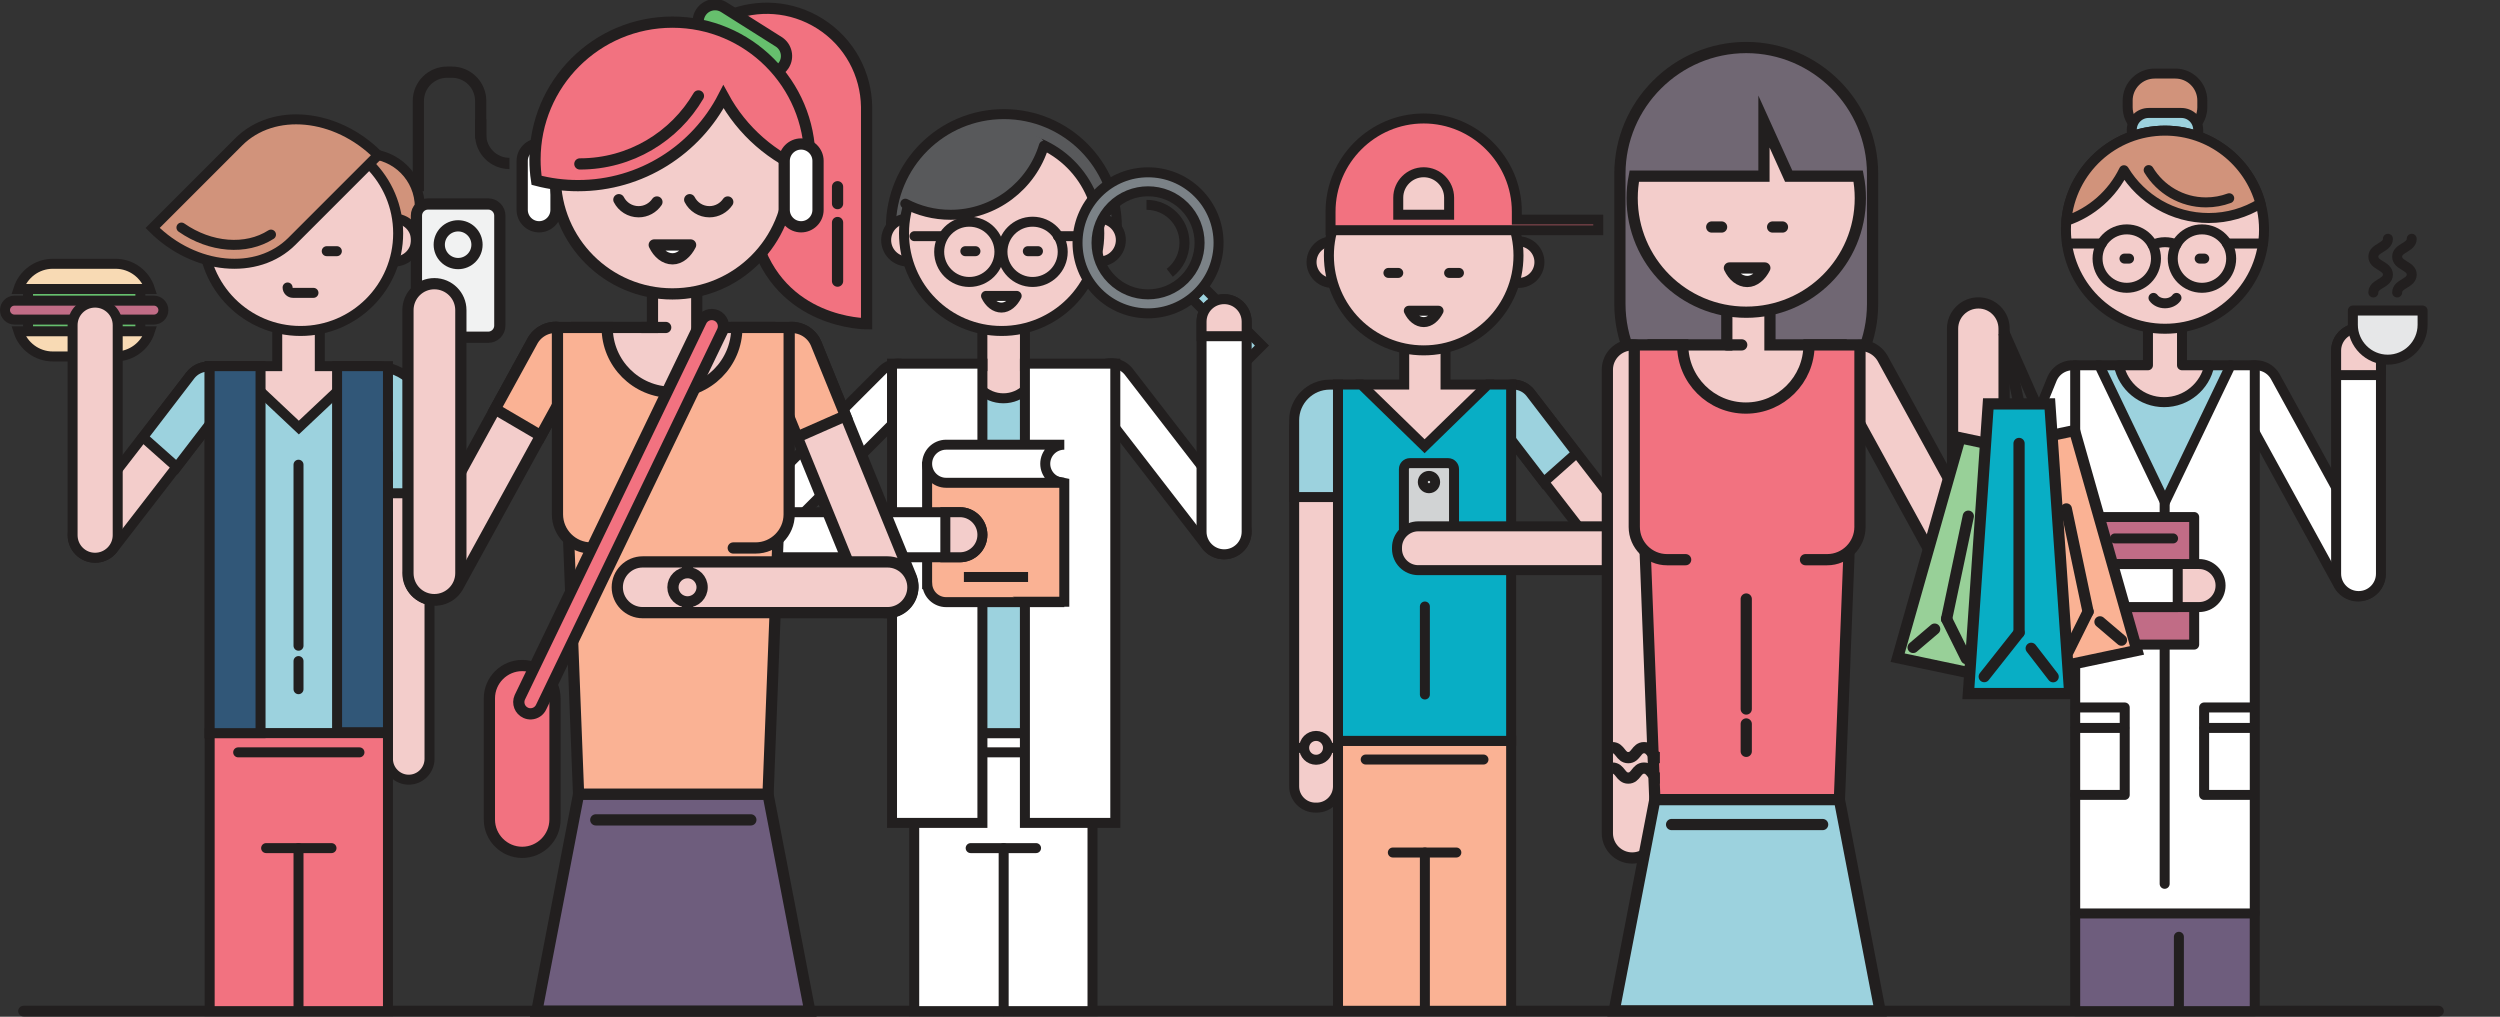 <?xml version="1.0" encoding="utf-8"?>
<!-- Generator: Adobe Illustrator 16.0.0, SVG Export Plug-In . SVG Version: 6.00 Build 0)  -->
<!DOCTYPE svg PUBLIC "-//W3C//DTD SVG 1.1//EN" "http://www.w3.org/Graphics/SVG/1.1/DTD/svg11.dtd">
<svg version="1.1" id="Layer_1" xmlns="http://www.w3.org/2000/svg" xmlns:xlink="http://www.w3.org/1999/xlink" x="0px" y="0px"
	 width="500.565px" height="203.574px" viewBox="0 0 500.565 203.574" enable-background="new 0 0 500.565 203.574"
	 xml:space="preserve">
<rect x="0" y="0" width="500.565" height="203.574" fill="#333333" stroke="none"/>
<line fill="none" stroke="#221F1F" stroke-width="2.138" stroke-linecap="round" stroke-linejoin="round" stroke-miterlimit="10" x1="4.711" y1="202.449" x2="488.25" y2="202.449"/>
<g>
	
		<rect x="5.609" y="56.108" fill="#66BF6D" stroke="#221F1F" stroke-width="2" stroke-linecap="round" stroke-miterlimit="10" width="22.498" height="12.335"/>
	<path fill="#F8DAB4" stroke="#221F1F" stroke-width="2" stroke-linecap="round" stroke-miterlimit="10" d="M30.023,66.325
		c-0.93,2.918-3.67,5.049-6.887,5.049H10.579c-3.217,0-5.958-2.131-6.887-5.049H30.023z"/>
	<path fill="#F8DAB4" stroke="#221F1F" stroke-width="2" stroke-linecap="round" stroke-miterlimit="10" d="M30.023,57.865
		c-0.93-2.918-3.67-5.049-6.887-5.049H10.579c-3.217,0-5.958,2.131-6.887,5.049H30.023z"/>
	<path fill="#C16C86" stroke="#221F1F" stroke-width="2" stroke-linecap="round" stroke-miterlimit="10" d="M2.896,63.99H30.82
		c1.042,0,1.895-0.853,1.895-1.895l0,0c0-1.043-0.852-1.896-1.895-1.896H2.896C1.853,60.199,1,61.052,1,62.095l0,0
		C1,63.137,1.853,63.99,2.896,63.99z"/>
	
		<circle fill="#D1937B" stroke="#221F1F" stroke-width="2" stroke-linecap="round" stroke-miterlimit="10" cx="73.401" cy="41.462" r="10.658"/>
	<polygon fill="#F3CDCB" stroke="#221F1F" stroke-width="2" stroke-miterlimit="10" points="73.042,87.527 46.499,87.527 
		46.499,73.313 55.509,73.313 55.509,64.817 64.034,64.817 64.034,73.313 73.042,73.313 	"/>
	<path fill="#F3CDCB" stroke="#221F1F" stroke-width="2" stroke-miterlimit="10" d="M81.84,156.115L81.84,156.115
		c2.288,0,4.161-1.871,4.161-4.159V94.337c0-2.289-1.873-4.161-4.161-4.161l0,0c-2.287,0-4.16,1.872-4.16,4.161v57.619
		C77.68,154.244,79.554,156.115,81.84,156.115z"/>
	<g>
		<path fill="#F3CDCB" stroke="#221F1F" stroke-width="2" stroke-miterlimit="10" d="M15.597,104.281
			c-1.589,1.924-1.317,4.771,0.607,6.359l0,0c1.923,1.59,4.771,1.317,6.359-0.605l22.6-29.232c1.587-1.924,1.317-4.771-0.607-6.359
			l0,0c-1.923-1.588-4.77-1.317-6.36,0.608L15.597,104.281z"/>
	</g>
	<g>
		<path fill="#F3CDCB" stroke="#221F1F" stroke-width="2" stroke-miterlimit="10" d="M14.534,107.162c0,2.495,2.006,4.517,4.5,4.513
			l0,0c2.494-0.001,4.534-2.023,4.533-4.521V65.102c0-2.495-2.037-4.516-4.533-4.514l0,0c-2.495,0-4.503,2.025-4.5,4.521V107.162z"
			/>
	</g>
	<path fill="#9CD2DE" stroke="#221F1F" stroke-width="2" stroke-miterlimit="10" d="M28.633,87.527l9.562-12.476
		c1.589-1.925,4.437-2.196,6.36-0.608c1.924,1.589,2.195,4.435,0.607,6.359L35.4,93.54L28.633,87.527z"/>
	<path fill="#9CD2DE" stroke="#221F1F" stroke-width="2" stroke-miterlimit="10" d="M46.77,73.313l13.061,12.295l13.061-12.295
		h2.139c6.034,0,10.971,4.937,10.971,10.97v14.482H77.68v48.09h-35.7V73.313H46.77z"/>
	
		<line fill="none" stroke="#221F1F" stroke-width="2" stroke-linecap="round" stroke-miterlimit="10" x1="77.68" y1="98.766" x2="77.68" y2="90.814"/>
	
		<line fill="none" stroke="#221F1F" stroke-width="2" stroke-linecap="round" stroke-miterlimit="10" x1="59.77" y1="93.046" x2="59.77" y2="129.292"/>
	
		<line fill="none" stroke="#221F1F" stroke-width="2" stroke-linecap="round" stroke-miterlimit="10" x1="59.77" y1="132.363" x2="59.77" y2="137.995"/>
	
		<rect x="41.98" y="146.795" fill="#F27280" stroke="#221F1F" stroke-width="2" stroke-miterlimit="10" width="35.7" height="55.654"/>
	
		<line fill="none" stroke="#221F1F" stroke-width="2" stroke-linecap="round" stroke-linejoin="round" stroke-miterlimit="10" x1="53.284" y1="169.813" x2="66.376" y2="169.813"/>
	
		<line fill="none" stroke="#221F1F" stroke-width="2" stroke-linecap="round" stroke-linejoin="round" stroke-miterlimit="10" x1="71.974" y1="150.64" x2="47.688" y2="150.64"/>
	
		<line fill="none" stroke="#221F1F" stroke-width="2" stroke-linecap="round" stroke-linejoin="round" stroke-miterlimit="10" x1="59.77" y1="169.813" x2="59.77" y2="202.449"/>
	<g>
		<circle fill="#F3CDCB" stroke="#221F1F" stroke-width="2" stroke-miterlimit="10" cx="79.007" cy="48.07" r="4.291"/>
	</g>
	<circle fill="#F3CDCB" stroke="#221F1F" stroke-width="2" stroke-miterlimit="10" cx="60.175" cy="46.72" r="19.547"/>
	<g>
		<path fill="none" stroke="#221F1F" stroke-width="2" stroke-linecap="round" stroke-linejoin="round" stroke-miterlimit="10" d="
			M57.584,57.56L57.584,57.56c0,0.594,0.482,1.077,1.078,1.077h4.104"/>
		<g>
			
				<line fill="none" stroke="#221F1F" stroke-width="2" stroke-linecap="round" stroke-linejoin="round" stroke-miterlimit="10" x1="67.447" y1="50.294" x2="65.42" y2="50.294"/>
			
				<line fill="none" stroke="#221F1F" stroke-width="2" stroke-linecap="round" stroke-linejoin="round" stroke-miterlimit="10" x1="54.931" y1="50.294" x2="52.903" y2="50.294"/>
		</g>
	</g>
	
		<rect x="41.98" y="73.313" fill="#315778" stroke="#221F1F" stroke-width="2" stroke-miterlimit="10" width="10.187" height="73.482"/>
	
		<rect x="67.494" y="73.313" fill="#315778" stroke="#221F1F" stroke-width="2" stroke-miterlimit="10" width="10.186" height="73.292"/>
	<path fill="#D1937B" stroke="#221F1F" stroke-width="2" stroke-linecap="round" stroke-miterlimit="10" d="M47.784,28.415
		L30.558,45.643c8.404,8.404,20.959,9.598,27.902,2.656l17.227-17.227V31.07C67.283,22.667,54.727,21.473,47.784,28.415z"/>
	<path fill="none" stroke="#221F1F" stroke-width="2" stroke-linecap="round" stroke-miterlimit="10" d="M36.328,45.565
		c5.79,4.03,12.929,4.609,17.932,1.407"/>
</g>
<g>
	<g>
		<path fill="#FFFFFF" stroke="#221F1F" stroke-width="2" stroke-miterlimit="10" d="M248.552,103.589
			c1.588,1.926,1.317,4.771-0.607,6.36l0,0c-1.923,1.589-4.771,1.318-6.359-0.605l-22.6-29.232
			c-1.587-1.925-1.317-4.772,0.607-6.359l0,0c1.923-1.588,4.77-1.318,6.359,0.606L248.552,103.589z"/>
	</g>
	<g>
		<path fill="#FFFFFF" stroke="#221F1F" stroke-width="2" stroke-miterlimit="10" d="M176.684,74.137
			c1.764-1.763,4.611-1.774,6.373-0.008l0,0c1.763,1.763,1.775,4.637,0.009,6.4l-29.736,29.736
			c-1.765,1.765-4.634,1.753-6.396-0.012l0,0c-1.764-1.765-1.753-4.617,0.014-6.38L176.684,74.137z"/>
	</g>
	<path fill="#58595B" stroke="#221F1F" stroke-width="2" stroke-linecap="round" stroke-miterlimit="10" d="M223.609,46.359
		c0.012-0.295,0.022-0.588,0.022-0.886c0-12.496-10.13-22.625-22.625-22.625s-22.624,10.129-22.624,22.625
		c0,0.298,0.011,0.591,0.022,0.886H223.609z"/>
	<g>
		<circle fill="#F3CDCB" stroke="#221F1F" stroke-width="2" stroke-miterlimit="10" cx="220.132" cy="48.07" r="4.291"/>
	</g>
	<polygon fill="#F3CDCB" stroke="#221F1F" stroke-width="2" stroke-miterlimit="10" points="187.688,87.527 214.231,87.527 
		214.231,73.313 205.221,73.313 205.221,64.817 196.696,64.817 196.696,73.313 187.688,73.313 	"/>
	
		<line fill="none" stroke="#221F1F" stroke-width="2" stroke-linecap="round" stroke-miterlimit="10" x1="200.959" y1="93.046" x2="200.959" y2="129.292"/>
	
		<line fill="none" stroke="#221F1F" stroke-width="2" stroke-linecap="round" stroke-miterlimit="10" x1="200.959" y1="132.363" x2="200.959" y2="137.995"/>
	
		<rect x="183.049" y="146.795" fill="#FFFFFF" stroke="#221F1F" stroke-width="2" stroke-miterlimit="10" width="35.7" height="55.654"/>
	
		<line fill="none" stroke="#221F1F" stroke-width="2" stroke-linecap="round" stroke-linejoin="round" stroke-miterlimit="10" x1="207.445" y1="169.813" x2="194.353" y2="169.813"/>
	
		<line fill="none" stroke="#221F1F" stroke-width="2" stroke-linecap="round" stroke-linejoin="round" stroke-miterlimit="10" x1="188.756" y1="150.639" x2="213.042" y2="150.639"/>
	
		<line fill="none" stroke="#221F1F" stroke-width="2" stroke-linecap="round" stroke-linejoin="round" stroke-miterlimit="10" x1="200.959" y1="169.813" x2="200.959" y2="202.449"/>
	<g>
		<circle fill="#F3CDCB" stroke="#221F1F" stroke-width="2" stroke-miterlimit="10" cx="181.722" cy="48.07" r="4.291"/>
	</g>
	<circle fill="#F3CDCB" stroke="#221F1F" stroke-width="2" stroke-miterlimit="10" cx="200.554" cy="46.72" r="19.548"/>
	<g>
		
			<line fill="none" stroke="#221F1F" stroke-width="2" stroke-linecap="round" stroke-linejoin="round" stroke-miterlimit="10" x1="193.283" y1="50.294" x2="195.31" y2="50.294"/>
		
			<line fill="none" stroke="#221F1F" stroke-width="2" stroke-linecap="round" stroke-linejoin="round" stroke-miterlimit="10" x1="205.799" y1="50.294" x2="207.826" y2="50.294"/>
	</g>
	<polygon fill="#58595B" points="189.103,40.589 184.849,40.68 180.505,40.318 182.315,35.068 189.103,28.552 195.62,25.565 
		202.86,25.294 208.471,27.647 209.376,28.823 202.045,36.607 191.818,39.685 	"/>
	<path fill="#58595B" stroke="#221F1F" stroke-width="2" stroke-linecap="round" stroke-miterlimit="10" d="M181.267,40.783
		c2.708,1.42,5.79,2.224,9.06,2.224c8.802,0,16.241-5.82,18.69-13.821"/>
	
		<circle fill="none" stroke="#221F1F" stroke-width="2" stroke-linecap="round" stroke-linejoin="round" stroke-miterlimit="10" cx="194.081" cy="50.424" r="6.033"/>
	
		<circle fill="none" stroke="#221F1F" stroke-width="2" stroke-linecap="round" stroke-linejoin="round" stroke-miterlimit="10" cx="206.751" cy="50.424" r="6.033"/>
	
		<line fill="none" stroke="#221F1F" stroke-width="2" stroke-linecap="round" stroke-linejoin="round" stroke-miterlimit="10" x1="188.772" y1="47.287" x2="183.099" y2="47.287"/>
	
		<line fill="none" stroke="#221F1F" stroke-width="2" stroke-linecap="round" stroke-linejoin="round" stroke-miterlimit="10" x1="217.492" y1="47.287" x2="211.82" y2="47.287"/>
	<path fill="#9CD2DE" stroke="#221F1F" stroke-width="2" stroke-miterlimit="10" d="M213.968,73.313h-6.438
		c-0.108,3.572-3.03,6.436-6.627,6.436c-3.597,0-6.519-2.864-6.627-6.436h-6.428h-1.481h-3.317v22.215v51.267h35.708V95.528V73.313
		H213.968z"/>
	<g>
		
			<rect x="205.213" y="72.81" fill="#FFFFFF" stroke="#221F1F" stroke-width="2" stroke-miterlimit="10" width="18.101" height="91.955"/>
		
			<rect x="178.604" y="72.81" fill="#FFFFFF" stroke="#221F1F" stroke-width="2" stroke-miterlimit="10" width="18.101" height="91.955"/>
	</g>
	<g>
		<path fill="#FAB294" stroke="#221F1F" stroke-width="2" stroke-linecap="round" stroke-miterlimit="10" d="M207.053,95.497
			l-0.724-2.051h-20.696v23.532h0.022c0.121,1.998,1.763,3.585,3.792,3.585h23.653c-0.274,0-0.541-0.031-0.798-0.085h0.798V96.704
			L207.053,95.497z"/>
		<path fill="#FFFFFF" stroke="#221F1F" stroke-width="2" stroke-miterlimit="10" d="M209.286,92.854
			c0-2.106,1.708-3.814,3.815-3.814h-23.653c-2.106,0-3.814,1.708-3.814,3.814c0,2.107,1.708,3.814,3.814,3.814h23.653
			C210.994,96.669,209.286,94.962,209.286,92.854z"/>
	</g>
	<g>
		<g>
			<path fill="#FFFFFF" stroke="#221F1F" stroke-width="2" stroke-miterlimit="10" d="M150.129,111.583
				c-2.495-0.001-4.515-2.006-4.513-4.501l0,0c0.001-2.493,2.025-4.533,4.52-4.532h42.054c2.496,0.001,4.517,2.037,4.514,4.532l0,0
				c0,2.495-2.025,4.504-4.521,4.501H150.129z"/>
		</g>
		<path fill="#F3CDCB" stroke="#221F1F" stroke-width="2" stroke-miterlimit="10" d="M196.704,107.082
			c0.002-2.495-2.019-4.531-4.514-4.532h-2.908v9.033h2.902C194.679,111.586,196.704,109.577,196.704,107.082z"/>
	</g>
	
		<path fill="#FFFFFF" stroke="#221F1F" stroke-width="2" stroke-linecap="round" stroke-linejoin="round" stroke-miterlimit="10" d="
		M197.43,59.248c0.67,1.41,1.806,2.338,3.094,2.338c1.252,0,2.361-0.995,3.038-2.338H197.43z"/>
	<g>
		
			<rect x="244.026" y="56.081" transform="matrix(0.707 -0.707 0.707 0.707 26.421 192.592)" fill="#9CD2DE" stroke="#221F1F" stroke-width="2" stroke-miterlimit="10" width="3.258" height="16.654"/>
		<path fill="#7B8287" stroke="#221F1F" stroke-width="2" stroke-miterlimit="10" d="M219.885,38.638
			c-5.514,5.514-5.514,14.453,0,19.967c5.514,5.515,14.454,5.515,19.968,0c5.514-5.514,5.514-14.453,0-19.967
			S225.398,33.125,219.885,38.638z M237.165,55.917c-4.03,4.03-10.562,4.03-14.591,0c-4.029-4.029-4.029-10.563,0-14.591
			c4.029-4.03,10.562-4.03,14.591,0C241.194,45.355,241.194,51.888,237.165,55.917z"/>
	</g>
	<g>
		<path fill="#FFFFFF" stroke="#221F1F" stroke-width="2" stroke-miterlimit="10" d="M249.614,106.471
			c-0.001,2.494-2.006,4.517-4.501,4.514l0,0c-2.493-0.001-4.534-2.025-4.532-4.521V64.41c0-2.495,2.037-4.516,4.532-4.513l0,0
			c2.495,0,4.504,2.024,4.501,4.52V106.471z"/>
	</g>
	<path fill="#F3CDCB" stroke="#221F1F" stroke-width="2" stroke-miterlimit="10" d="M245.113,59.897
		c-2.496-0.003-4.532,2.018-4.532,4.513v2.91h9.033v-2.902C249.617,61.921,247.608,59.897,245.113,59.897z"/>
	
		<line fill="none" stroke="#221F1F" stroke-width="2" stroke-miterlimit="10" x1="192.995" y1="115.528" x2="205.847" y2="115.528"/>
	<path fill="none" stroke="#221F1F" stroke-width="2" stroke-miterlimit="10" d="M229.559,41.012c4.199,0,7.603,3.404,7.603,7.603
		c0,2.443-1.152,4.618-2.944,6.008"/>
</g>
<g>
	<path fill="none" stroke="#221F1F" stroke-width="2.25" stroke-miterlimit="10" d="M96.247,23.875v3.09
		c0,3.181,2.579,5.761,5.762,5.761"/>
	<g>
		<g>
			<path fill="#FFFFFF" stroke="#221F1F" stroke-width="2.25" stroke-linecap="round" stroke-miterlimit="10" d="M107.943,45.41
				L107.943,45.41c-1.862,0-3.386-1.523-3.386-3.386v-9.808c0-1.861,1.524-3.386,3.386-3.386l0,0c1.862,0,3.386,1.524,3.386,3.386
				v9.808C111.329,43.887,109.805,45.41,107.943,45.41z"/>
			<path fill="#F27280" stroke="#221F1F" stroke-width="2.25" stroke-linecap="round" stroke-miterlimit="10" d="M145.824,3.192
				c5.804-2.41,12.649-2.054,18.366,1.555c5.941,3.751,9.232,10.112,9.325,16.651l0,43.428c0,0-17.434,0.083-22.312-17.345"/>
			
				<line fill="none" stroke="#221F1F" stroke-width="2.25" stroke-linecap="round" stroke-linejoin="round" stroke-miterlimit="10" x1="167.7" y1="40.77" x2="167.7" y2="37.389"/>
			
				<line fill="none" stroke="#221F1F" stroke-width="2.25" stroke-linecap="round" stroke-linejoin="round" stroke-miterlimit="10" x1="167.7" y1="56.29" x2="167.7" y2="44.551"/>
			<path fill="#66BF6D" stroke="#221F1F" stroke-width="2.25" stroke-miterlimit="10" d="M153.783,14.581
				c1.228,0.115,2.475-0.445,3.179-1.558c0.996-1.578,0.524-3.666-1.055-4.662l-10.931-6.901c-1.579-0.996-3.664-0.525-4.663,1.052
				c-0.52,0.826-0.64,1.792-0.41,2.667C145.589,6.56,150.479,9.963,153.783,14.581z"/>
			<g>
				<path fill="#F3CDCB" stroke="#221F1F" stroke-width="2.25" stroke-miterlimit="10" d="M182.319,115.195
					c1.202,2.667,0.014,5.803-2.652,7.004l0,0c-2.667,1.202-5.804,0.015-7.004-2.653L153.711,73.04
					c-1.201-2.668-0.013-5.804,2.653-7.004l0,0c2.667-1.201,5.803-0.014,7.004,2.654L182.319,115.195z"/>
			</g>
			<path fill="#FAB294" stroke="#221F1F" stroke-width="2.25" stroke-miterlimit="10" d="M159.608,87.51l-5.896-14.47
				c-1.201-2.668-0.013-5.804,2.653-7.003c2.667-1.203,5.803-0.015,7.004,2.653l5.928,14.55L159.608,87.51z"/>
			<path fill="#F1F2F2" stroke="#221F1F" stroke-width="2.25" stroke-miterlimit="10" d="M97.748,67.526H85.71
				c-1.281,0-2.33-1.049-2.33-2.33V43.171c0-1.282,1.049-2.331,2.33-2.331h12.038c1.282,0,2.331,1.049,2.331,2.331v22.024
				C100.079,66.477,99.029,67.526,97.748,67.526z"/>
			<g>
				<path fill="#F3CDCB" stroke="#221F1F" stroke-width="2.25" stroke-miterlimit="10" d="M82.539,112.154
					c-1.499,2.512-0.679,5.763,1.832,7.262l0,0c2.512,1.498,5.764,0.679,7.262-1.834l24.159-44.027
					c1.499-2.512,0.678-5.763-1.833-7.261l0,0c-2.512-1.5-5.763-0.679-7.262,1.833L82.539,112.154z"/>
			</g>
			<g>
				<path fill="#F3CDCB" stroke="#221F1F" stroke-width="2.25" stroke-miterlimit="10" d="M81.684,114.769
					c0,2.925,2.353,5.293,5.278,5.29l0,0c2.924,0,5.315-2.373,5.314-5.299V62.095c-0.001-2.925-2.389-5.295-5.314-5.292l0,0
					c-2.925,0.001-5.28,2.375-5.278,5.3V114.769z"/>
			</g>
			<circle fill="#F1F2F2" stroke="#221F1F" stroke-width="2.25" stroke-miterlimit="10" cx="91.729" cy="48.995" r="3.778"/>
			<path fill="#FAB294" stroke="#221F1F" stroke-width="2.25" stroke-miterlimit="10" d="M108.275,87.254l7.517-13.699
				c1.499-2.512,0.678-5.763-1.833-7.261c-2.512-1.5-5.763-0.679-7.262,1.833L99.139,81.9L108.275,87.254z"/>
			<path fill="#F3CDCB" stroke="#221F1F" stroke-width="2.25" stroke-linecap="round" stroke-miterlimit="10" d="M139.51,53.646
				h-8.871v11.917h-15.178c-0.004,0.185-0.015,0.369-0.015,0.553c0,10.696,8.672,19.368,19.368,19.368
				c10.695,0,19.367-8.672,19.367-19.368c0-0.185-0.01-0.369-0.015-0.553H139.51V53.646z"/>
			<polygon fill="#FAB294" stroke="#221F1F" stroke-width="2.25" stroke-miterlimit="10" points="153.783,159.044 155.797,107.464 
				113.833,107.464 115.846,159.044 			"/>
			<polygon fill="#6E5D7D" stroke="#221F1F" stroke-width="2.25" stroke-miterlimit="10" points="153.783,159.044 162.151,202.449 
				107.479,202.449 115.846,159.044 			"/>
			
				<line fill="none" stroke="#221F1F" stroke-width="2.25" stroke-linecap="round" stroke-linejoin="round" stroke-miterlimit="10" x1="119.29" y1="164.162" x2="150.339" y2="164.162"/>
			<g>
				<path fill="#FAB294" stroke="#221F1F" stroke-width="2.25" stroke-linecap="round" stroke-miterlimit="10" d="M146.815,109.719
					h4.469c3.701,0,6.728-3.027,6.728-6.728V65.567h-10.475c0,7.17-5.813,12.983-12.982,12.983s-12.982-5.813-12.982-12.983h-9.956
					v37.424c0,3.7,3.028,6.728,6.729,6.728h3.833"/>
			</g>
			
				<line fill="none" stroke="#221F1F" stroke-width="2.25" stroke-linecap="round" stroke-linejoin="round" stroke-miterlimit="10" x1="128.533" y1="65.567" x2="133.29" y2="65.567"/>
			<path fill="#F3CDCB" stroke="#221F1F" stroke-width="2.25" stroke-miterlimit="10" d="M177.708,122.668h-49.032
				c-2.794,0-5.08-2.285-5.08-5.079l0,0c0-2.793,2.286-5.079,5.08-5.079h49.032c2.794,0,5.08,2.286,5.08,5.079l0,0
				C182.788,120.383,180.502,122.668,177.708,122.668z"/>
			
				<circle fill="#F3CDCB" stroke="#221F1F" stroke-width="2.25" stroke-linecap="round" stroke-miterlimit="10" cx="134.635" cy="35.393" r="23.453"/>
			
				<path fill="none" stroke="#221F1F" stroke-width="2.25" stroke-linecap="round" stroke-linejoin="round" stroke-miterlimit="10" d="
				M123.913,39.981c0.734,1.434,2.226,2.414,3.947,2.414c1.531,0,2.877-0.775,3.674-1.954"/>
			
				<path fill="none" stroke="#221F1F" stroke-width="2.25" stroke-linecap="round" stroke-linejoin="round" stroke-miterlimit="10" d="
				M138.095,39.981c0.734,1.434,2.225,2.414,3.947,2.414c1.529,0,2.878-0.775,3.675-1.954"/>
			
				<path fill="#FFFFFF" stroke="#221F1F" stroke-width="2.25" stroke-linecap="round" stroke-linejoin="round" stroke-miterlimit="10" d="
				M130.994,49.047c0.796,1.675,2.146,2.777,3.675,2.777c1.488,0,2.805-1.18,3.608-2.777H130.994z"/>
			<path fill="#F27280" stroke="#221F1F" stroke-width="2.25" stroke-linecap="round" stroke-miterlimit="10" d="M134.635,4.434
				c-15.197,0-27.515,12.319-27.515,27.516c0,1.412,0.107,2.8,0.312,4.155c2.65,0.693,5.432,1.064,8.299,1.064
				c12.695,0,23.693-7.231,29.124-17.794c3.72,6.849,9.82,12.208,17.184,15.001c0.071-0.8,0.113-1.608,0.113-2.427
				C162.151,16.752,149.832,4.434,134.635,4.434z"/>
			<path fill="none" stroke="#221F1F" stroke-width="2.25" stroke-linecap="round" stroke-miterlimit="10" d="M139.846,19.207
				c-4.775,8.146-13.621,13.617-23.745,13.617"/>
			<path fill="#FFFFFF" stroke="#221F1F" stroke-width="2.25" stroke-linecap="round" stroke-miterlimit="10" d="M160.404,45.41
				L160.404,45.41c-1.862,0-3.386-1.523-3.386-3.386v-9.808c0-1.861,1.523-3.386,3.386-3.386l0,0c1.862,0,3.387,1.524,3.387,3.386
				v9.808C163.792,43.887,162.267,45.41,160.404,45.41z"/>
			<g>
				
					<line fill="none" stroke="#221F1F" stroke-width="2.25" stroke-miterlimit="10" x1="137.662" y1="120.512" x2="137.662" y2="122.246"/>
				
					<line fill="none" stroke="#221F1F" stroke-width="2.25" stroke-miterlimit="10" x1="137.662" y1="112.931" x2="137.662" y2="114.664"/>
				<circle fill="none" stroke="#221F1F" stroke-width="2.25" stroke-miterlimit="10" cx="137.662" cy="117.588" r="2.922"/>
			</g>
		</g>
		<path fill="#F27280" stroke="#221F1F" stroke-width="2.25" stroke-linecap="round" stroke-miterlimit="10" d="M104.557,170.664
			L104.557,170.664c-3.613,0-6.569-2.955-6.569-6.569v-24.271c0-3.614,2.956-6.569,6.569-6.569l0,0c3.613,0,6.569,2.955,6.569,6.569
			v24.271C111.125,167.709,108.17,170.664,104.557,170.664z"/>
		<g>
			<path fill="#F27280" stroke="#221F1F" stroke-width="2.25" stroke-linecap="round" stroke-miterlimit="10" d="M106.343,142.928
				c-0.356,0.019-0.72-0.044-1.067-0.198c-1.187-0.523-1.724-1.91-1.199-3.098l36.284-75.259c0.525-1.187,1.912-1.724,3.098-1.199
				c1.187,0.524,1.723,1.911,1.199,3.096l-36.284,75.261C108.001,142.37,107.199,142.884,106.343,142.928z"/>
		</g>
	</g>
	<path fill="none" stroke="#221F1F" stroke-width="2.25" stroke-miterlimit="10" d="M83.763,38.28V20.211
		c0-3.182,2.58-5.761,5.761-5.761h0.961c3.181,0,5.761,2.579,5.761,5.761v7.532"/>
</g>
<g>
	<g>
		<circle fill="#F3CDCB" stroke="#221F1F" stroke-width="2" stroke-miterlimit="10" cx="304.068" cy="52.485" r="4.166"/>
	</g>
	<polygon fill="#F3CDCB" stroke="#221F1F" stroke-width="2" stroke-miterlimit="10" points="272.411,90.798 298.184,90.798 
		298.184,76.996 289.436,76.996 289.436,68.746 281.158,68.746 281.158,76.996 272.411,76.996 	"/>
	<g>
		<path fill="#F3CDCB" stroke="#221F1F" stroke-width="2" stroke-miterlimit="10" d="M328.316,106.98
			c1.543,1.868,1.279,4.632-0.588,6.174l0,0c-1.868,1.543-4.633,1.279-6.175-0.588l-21.944-28.384
			c-1.541-1.869-1.278-4.633,0.59-6.175l0,0c1.867-1.542,4.632-1.28,6.176,0.59L328.316,106.98z"/>
	</g>
	<path fill="#9CD2DE" stroke="#221F1F" stroke-width="2" stroke-miterlimit="10" d="M315.658,90.712l-9.283-12.114
		c-1.544-1.87-4.309-2.132-6.176-0.59c-1.868,1.542-2.131,4.306-0.59,6.175l9.479,12.367L315.658,90.712z"/>
	
		<rect x="267.906" y="148.346" fill="#FAB294" stroke="#221F1F" stroke-width="2" stroke-miterlimit="10" width="34.665" height="54.041"/>
	
		<line fill="none" stroke="#221F1F" stroke-width="2" stroke-linecap="round" stroke-linejoin="round" stroke-miterlimit="10" x1="291.596" y1="170.696" x2="278.883" y2="170.696"/>
	
		<line fill="none" stroke="#221F1F" stroke-width="2" stroke-linecap="round" stroke-linejoin="round" stroke-miterlimit="10" x1="273.448" y1="152.079" x2="297.03" y2="152.079"/>
	
		<line fill="none" stroke="#221F1F" stroke-width="2" stroke-linecap="round" stroke-linejoin="round" stroke-miterlimit="10" x1="285.298" y1="170.696" x2="285.298" y2="202.387"/>
	<g>
		<circle fill="#F3CDCB" stroke="#221F1F" stroke-width="2" stroke-miterlimit="10" cx="266.772" cy="52.485" r="4.167"/>
	</g>
	<circle fill="#F3CDCB" stroke="#221F1F" stroke-width="2" stroke-miterlimit="10" cx="285.059" cy="51.173" r="18.98"/>
	<g>
		
			<line fill="none" stroke="#221F1F" stroke-width="2" stroke-linecap="round" stroke-linejoin="round" stroke-miterlimit="10" x1="277.998" y1="54.645" x2="279.966" y2="54.645"/>
		
			<line fill="none" stroke="#221F1F" stroke-width="2" stroke-linecap="round" stroke-linejoin="round" stroke-miterlimit="10" x1="290.15" y1="54.645" x2="292.119" y2="54.645"/>
	</g>
	<polygon fill="#08AEC5" stroke="#221F1F" stroke-width="2" stroke-miterlimit="10" points="302.571,148.346 302.571,76.995 
		297.92,76.995 285.239,89.348 272.558,76.995 271.119,76.995 267.897,76.995 267.897,148.346 	"/>
	<path fill="#F27280" stroke="#221F1F" stroke-width="2" stroke-linecap="round" stroke-miterlimit="10" d="M303.71,43.983v-1.608
		c0-10.258-8.394-18.652-18.651-18.652l0,0c-10.259,0-18.651,8.394-18.651,18.652v3.717h27.939h9.363h16.301v-2.109H303.71z"/>
	<path fill="#F3CDCB" stroke="#221F1F" stroke-width="2" stroke-miterlimit="10" d="M290.15,42.996v-3.416
		c0-2.801-2.291-5.092-5.092-5.092c-2.802,0-5.093,2.292-5.093,5.092v3.416H290.15z"/>
	
		<path fill="#FFFFFF" stroke="#221F1F" stroke-width="2" stroke-linecap="round" stroke-linejoin="round" stroke-miterlimit="10" d="
		M282.082,62.222c0.65,1.37,1.753,2.271,3.004,2.271c1.216,0,2.293-0.965,2.949-2.271H282.082z"/>
	<path fill="#D1D3D4" stroke="#221F1F" stroke-width="2" stroke-miterlimit="10" d="M289.936,112.728h-7.639
		c-0.66,0-1.199-0.54-1.199-1.2V93.931c0-0.66,0.539-1.2,1.199-1.2h7.639c0.659,0,1.199,0.54,1.199,1.2v17.597
		C291.135,112.188,290.595,112.728,289.936,112.728z"/>
	<path fill="#F3CDCB" stroke="#221F1F" stroke-width="2" stroke-miterlimit="10" d="M325.072,114.16h-41.106
		c-2.337,0-4.251-1.913-4.251-4.25v-0.275c0-2.338,1.914-4.249,4.251-4.249h41.106c2.337,0,4.25,1.911,4.25,4.249v0.275
		C329.322,112.247,327.409,114.16,325.072,114.16z"/>
	<circle fill="#D1D3D4" stroke="#221F1F" stroke-width="2" stroke-miterlimit="10" cx="286.117" cy="96.521" r="1.234"/>
	
		<line fill="none" stroke="#221F1F" stroke-width="2" stroke-linecap="round" stroke-linejoin="round" stroke-miterlimit="10" x1="285.298" y1="121.438" x2="285.298" y2="139.055"/>
	<path fill="#F3CDCB" stroke="#221F1F" stroke-width="2" stroke-miterlimit="10" d="M263.648,81.714h-0.275
		c-2.338,0-4.249,1.913-4.249,4.25v71.493c0,2.337,1.911,4.25,4.249,4.25h0.275c2.338,0,4.249-1.913,4.249-4.25V85.965
		C267.897,83.627,265.986,81.714,263.648,81.714z"/>
	<path fill="#9CD2DE" stroke="#221F1F" stroke-width="2" stroke-miterlimit="10" d="M267.897,77.012h-1.646
		c-3.92,0-7.127,3.207-7.127,7.128v1.178v7.08v7.128h7.127h1.646V77.012z"/>
	<g>
		
			<line fill="none" stroke="#221F1F" stroke-width="2" stroke-miterlimit="10" x1="265.899" y1="149.738" x2="267.318" y2="149.739"/>
		
			<line fill="none" stroke="#221F1F" stroke-width="2" stroke-miterlimit="10" x1="259.703" y1="149.738" x2="261.12" y2="149.739"/>
		<circle fill="none" stroke="#221F1F" stroke-width="2" stroke-miterlimit="10" cx="263.51" cy="149.737" r="2.389"/>
	</g>
</g>
<g>
	<g>
		
			<path fill="#FFFFFF" stroke="#221F1F" stroke-width="2" stroke-linecap="round" stroke-linejoin="round" stroke-miterlimit="10" d="
			M476.007,112.646c1.271,2.129,0.576,4.886-1.554,6.156l0,0c-2.128,1.271-4.885,0.575-6.156-1.554l-20.481-37.326
			c-1.271-2.13-0.574-4.886,1.554-6.157l0,0c2.128-1.271,4.886-0.576,6.157,1.555L476.007,112.646z"/>
	</g>
	<g>
		
			<path fill="#FFFFFF" stroke="#221F1F" stroke-width="2" stroke-linecap="round" stroke-linejoin="round" stroke-miterlimit="10" d="
			M394.829,115.213c-1.02,2.262-0.012,4.92,2.249,5.938l0,0c2.261,1.019,4.919,0.012,5.938-2.25l16.067-39.428
			c1.018-2.262,0.011-4.919-2.25-5.938l0,0c-2.26-1.018-4.919-0.011-5.938,2.25L394.829,115.213z"/>
	</g>
	
		<rect x="419.985" y="73.138" fill="#9CD2DE" stroke="#221F1F" stroke-width="2" stroke-linecap="round" stroke-linejoin="round" stroke-miterlimit="10" width="26.648" height="29.684"/>
	
		<rect x="415.508" y="182.72" fill="#6E5D7D" stroke="#221F1F" stroke-width="2" stroke-linecap="round" stroke-linejoin="round" stroke-miterlimit="10" width="35.95" height="19.729"/>
	
		<polygon fill="#FFFFFF" stroke="#221F1F" stroke-width="2" stroke-linecap="round" stroke-linejoin="round" stroke-miterlimit="10" points="
		415.508,182.895 415.508,73.138 420.331,73.138 433.481,100.544 446.634,73.138 448.125,73.138 451.466,73.138 451.466,182.895 	
		"/>
	
		<line fill="none" stroke="#221F1F" stroke-width="2" stroke-linecap="round" stroke-linejoin="round" stroke-miterlimit="10" x1="433.421" y1="100.544" x2="433.421" y2="176.963"/>
	
		<path fill="#F3CDCB" stroke="#221F1F" stroke-width="2" stroke-linecap="round" stroke-linejoin="round" stroke-miterlimit="10" d="
		M430.077,73.138v-7.585l6.818-0.046v7.631h5.471c-0.859,4.214-4.588,7.385-9.056,7.385c-4.47,0-8.196-3.171-9.058-7.385H430.077z"
		/>
	
		<path fill="#D1937B" stroke="#221F1F" stroke-width="2" stroke-linecap="round" stroke-linejoin="round" stroke-miterlimit="10" d="
		M431.405,14.731h4.164c2.964,0,5.392,2.426,5.392,5.392v1.357c0,2.965-2.428,5.392-5.392,5.392h-4.164
		c-2.966,0-5.392-2.426-5.392-5.392v-1.357C426.014,17.157,428.439,14.731,431.405,14.731z"/>
	
		<path fill="#9CD2DE" stroke="#221F1F" stroke-width="2" stroke-linecap="round" stroke-linejoin="round" stroke-miterlimit="10" d="
		M430.2,30.19h6.572c1.851,0,3.363-1.513,3.363-3.362v-0.847c0-1.849-1.513-3.363-3.363-3.363H430.2
		c-1.849,0-3.363,1.514-3.363,3.363v0.847C426.837,28.678,428.352,30.19,430.2,30.19z"/>
	<g>
		
			<circle fill="#F3CDCB" stroke="#221F1F" stroke-width="2" stroke-linecap="round" stroke-linejoin="round" stroke-miterlimit="10" cx="433.486" cy="45.991" r="19.833"/>
		
			<path fill="#D1937B" stroke="#221F1F" stroke-width="2" stroke-linecap="round" stroke-linejoin="round" stroke-miterlimit="10" d="
			M433.486,26.158c9.132,0,16.817,6.173,19.122,14.573c-3.016,1.853-6.564,2.921-10.363,2.921c-7.196,0-13.498-3.833-16.974-9.568
			c-2.313,4.748-6.468,8.436-11.534,10.133C414.636,34.096,423.132,26.158,433.486,26.158z"/>
	</g>
	<path fill="none" stroke="#221F1F" stroke-width="2" stroke-linecap="round" stroke-linejoin="round" stroke-miterlimit="10" d="
		M446.345,39.694c-1.448,0.536-3.015,0.829-4.65,0.829c-4.864,0-9.125-2.591-11.476-6.47"/>
	<path fill="none" stroke="#221F1F" stroke-width="2" stroke-linecap="round" stroke-linejoin="round" stroke-miterlimit="10" d="
		M435.788,59.648c-0.455,0.644-1.314,1.079-2.302,1.079c-0.986,0-1.846-0.436-2.302-1.079"/>
	
		<line fill="none" stroke="#221F1F" stroke-width="2" stroke-linecap="round" stroke-linejoin="round" stroke-miterlimit="10" x1="441.351" y1="51.777" x2="440.432" y2="51.777"/>
	
		<line fill="none" stroke="#221F1F" stroke-width="2" stroke-linecap="round" stroke-linejoin="round" stroke-miterlimit="10" x1="426.294" y1="51.777" x2="425.375" y2="51.777"/>
	
		<circle fill="none" stroke="#221F1F" stroke-width="2" stroke-linecap="round" stroke-linejoin="round" stroke-miterlimit="10" cx="440.891" cy="51.777" r="5.849"/>
	
		<circle fill="none" stroke="#221F1F" stroke-width="2" stroke-linecap="round" stroke-linejoin="round" stroke-miterlimit="10" cx="425.834" cy="51.777" r="5.849"/>
	<path fill="none" stroke="#221F1F" stroke-width="2" stroke-linecap="round" stroke-linejoin="round" stroke-miterlimit="10" d="
		M435.773,48.955c-0.702-0.299-1.476-0.464-2.287-0.464c-0.886,0-1.726,0.197-2.479,0.55"/>
	
		<line fill="none" stroke="#221F1F" stroke-width="2" stroke-linecap="round" stroke-linejoin="round" stroke-miterlimit="10" x1="420.823" y1="48.766" x2="413.849" y2="48.766"/>
	
		<line fill="none" stroke="#221F1F" stroke-width="2" stroke-linecap="round" stroke-linejoin="round" stroke-miterlimit="10" x1="453.127" y1="48.766" x2="445.904" y2="48.766"/>
	
		<line fill="none" stroke="#221F1F" stroke-width="2" stroke-linecap="round" stroke-linejoin="round" stroke-miterlimit="10" x1="425.322" y1="145.755" x2="415.575" y2="145.755"/>
	
		<polyline fill="none" stroke="#221F1F" stroke-width="2" stroke-linecap="round" stroke-linejoin="round" stroke-miterlimit="10" points="
		415.508,159.16 425.424,159.16 425.424,141.654 415.575,141.654 	"/>
	
		<rect x="419.68" y="103.523" fill="#C16C86" stroke="#221F1F" stroke-width="2" stroke-linecap="round" stroke-linejoin="round" stroke-miterlimit="10" width="19.652" height="25.542"/>
	
		<path fill="#F3CDCB" stroke="#221F1F" stroke-width="2" stroke-linecap="round" stroke-linejoin="round" stroke-miterlimit="10" d="
		M398.738,121.549h41.569c2.368,0,4.307-1.938,4.307-4.307l0,0c0-2.369-1.938-4.307-4.307-4.307h-41.569
		c-2.369,0-4.306,1.938-4.306,4.307l0,0C394.433,119.61,396.369,121.549,398.738,121.549z"/>
	
		<path fill="#FFFFFF" stroke="#221F1F" stroke-width="2" stroke-linecap="round" stroke-linejoin="round" stroke-miterlimit="10" d="
		M398.738,112.936h37.298v8.613h-37.298c-2.369,0-4.306-1.938-4.306-4.307C394.433,114.873,396.369,112.936,398.738,112.936z"/>
	
		<line fill="none" stroke="#221F1F" stroke-width="2" stroke-linecap="round" stroke-linejoin="round" stroke-miterlimit="10" x1="435.105" y1="107.808" x2="423.466" y2="107.808"/>
	<g>
		
			<path fill="#FFFFFF" stroke="#221F1F" stroke-width="2" stroke-linecap="round" stroke-linejoin="round" stroke-miterlimit="10" d="
			M476.731,114.863c0,2.48-1.994,4.488-4.474,4.485l0,0c-2.479-0.001-4.507-2.013-4.505-4.493V70.207
			c0-2.48,2.024-4.489,4.505-4.487l0,0c2.479,0.001,4.476,2.013,4.474,4.494V114.863z"/>
	</g>
	
		<path fill="#F3CDCB" stroke="#221F1F" stroke-width="2" stroke-linecap="round" stroke-linejoin="round" stroke-miterlimit="10" d="
		M476.731,75.104v-4.891c0.002-2.48-1.994-4.492-4.474-4.494c-2.48-0.002-4.505,2.007-4.505,4.487v4.898H476.731z"/>
	
		<path fill="#E6E7E8" stroke="#221F1F" stroke-width="2" stroke-linecap="round" stroke-linejoin="round" stroke-miterlimit="10" d="
		M471.104,62.176v2.859c0,3.839,3.142,6.981,6.981,6.981s6.981-3.142,6.981-6.981v-2.859H471.104z"/>
	<path fill="none" stroke="#221F1F" stroke-width="2" stroke-linecap="round" stroke-linejoin="round" stroke-miterlimit="10" d="
		M475.207,58.562c0-1.792,2.918-1.792,2.918-3.583c0-1.793-2.918-1.793-2.918-3.586s2.918-1.793,2.918-3.586"/>
	<path fill="none" stroke="#221F1F" stroke-width="2" stroke-linecap="round" stroke-linejoin="round" stroke-miterlimit="10" d="
		M479.974,58.562c0-1.792,2.917-1.792,2.917-3.583c0-1.793-2.917-1.793-2.917-3.586s2.917-1.793,2.917-3.586"/>
	
		<line fill="none" stroke="#221F1F" stroke-width="2" stroke-linecap="round" stroke-linejoin="round" stroke-miterlimit="10" x1="441.424" y1="145.755" x2="451.172" y2="145.755"/>
	
		<polyline fill="none" stroke="#221F1F" stroke-width="2" stroke-linecap="round" stroke-linejoin="round" stroke-miterlimit="10" points="
		451.24,159.16 441.323,159.16 441.323,141.654 451.172,141.654 	"/>
</g>
<line fill="none" stroke="#221F1F" stroke-width="2" stroke-linecap="round" stroke-linejoin="round" stroke-miterlimit="10" x1="436.271" y1="187.57" x2="436.271" y2="202.449"/>
<g>
	<path fill="#706773" stroke="#221F1F" stroke-width="2.25" stroke-linecap="round" stroke-miterlimit="10" d="M349.644,86.157
		L349.644,86.157c-13.913,0-25.297-11.384-25.297-25.296v-26.05c0-13.913,11.384-25.296,25.297-25.296l0,0
		c13.913,0,25.296,11.383,25.296,25.296v26.05C374.939,74.773,363.557,86.157,349.644,86.157z"/>
	<path fill="#F3CDCB" stroke="#221F1F" stroke-width="2.25" stroke-miterlimit="10" d="M326.8,171.795L326.8,171.795
		c-2.73,0-4.965-2.232-4.965-4.963V74.019c0-2.729,2.234-4.963,4.965-4.963l0,0c2.729,0,4.963,2.234,4.963,4.963v92.813
		C331.763,169.563,329.529,171.795,326.8,171.795z"/>
	
		<line fill="none" stroke="#221F1F" stroke-width="2.25" stroke-miterlimit="10" x1="410.43" y1="87.329" x2="401.271" y2="66.681"/>
	<g>
		<path fill="#F3CDCB" stroke="#221F1F" stroke-width="2.25" stroke-miterlimit="10" d="M400.438,114.564
			c1.46,2.446,0.662,5.613-1.784,7.073l0,0c-2.446,1.46-5.613,0.661-7.073-1.785l-23.53-42.884
			c-1.461-2.447-0.661-5.612,1.784-7.073l0,0c2.446-1.46,5.613-0.662,7.073,1.786L400.438,114.564z"/>
	</g>
	<g>
		<path fill="#F3CDCB" stroke="#221F1F" stroke-width="2.25" stroke-miterlimit="10" d="M401.271,117.111
			c-0.001,2.85-2.292,5.156-5.141,5.153l0,0c-2.849,0-5.178-2.313-5.177-5.162V65.807c0.002-2.85,2.327-5.158,5.177-5.155l0,0
			c2.849,0.001,5.142,2.313,5.141,5.162V117.111z"/>
	</g>
	<path fill="#F3CDCB" stroke="#221F1F" stroke-width="2.25" stroke-linecap="round" stroke-miterlimit="10" d="M354.392,57.448
		h-8.64v11.607h-14.784c-0.003,0.18-0.015,0.359-0.015,0.54c0,10.417,8.446,18.864,18.865,18.864
		c10.417,0,18.864-8.447,18.864-18.864c0-0.181-0.01-0.36-0.015-0.54h-14.276V57.448z"/>
	<polygon fill="#F27280" stroke="#221F1F" stroke-width="2.25" stroke-miterlimit="10" points="368.294,160.108 370.255,109.867 
		329.38,109.867 331.343,160.108 	"/>
	<polygon fill="#9CD2DE" stroke="#221F1F" stroke-width="2.25" stroke-miterlimit="10" points="368.294,160.108 376.444,202.387 
		323.191,202.387 331.343,160.108 	"/>
	
		<line fill="none" stroke="#221F1F" stroke-width="2.25" stroke-linecap="round" stroke-linejoin="round" stroke-miterlimit="10" x1="334.696" y1="165.094" x2="364.938" y2="165.094"/>
	<g>
		<path fill="#F27280" stroke="#221F1F" stroke-width="2.25" stroke-linecap="round" stroke-miterlimit="10" d="M361.507,112.063
			h4.353c3.605,0,6.554-2.947,6.554-6.552V69.06h-10.204c0,6.984-5.66,12.645-12.644,12.645c-6.984,0-12.646-5.661-12.646-12.645
			h-9.696v36.452c0,3.604,2.948,6.552,6.553,6.552h3.732"/>
	</g>
	
		<path fill="#FFFFFF" stroke="#221F1F" stroke-width="2.25" stroke-linecap="round" stroke-linejoin="round" stroke-miterlimit="10" d="
		M346.096,52.969c0.776,1.631,2.09,2.704,3.58,2.704c1.449,0,2.731-1.149,3.514-2.704H346.096z"/>
	<path fill="#F3CDCB" stroke="#221F1F" stroke-width="2.25" stroke-linecap="round" stroke-miterlimit="10" d="M372.06,35.271
		h-13.92l-4.949-10.936v10.936h-25.965c-0.277,1.424-0.426,2.893-0.426,4.398c0,12.615,10.227,22.844,22.844,22.844
		c12.616,0,22.844-10.229,22.844-22.844C372.487,38.165,372.338,36.695,372.06,35.271z"/>
	
		<path fill="#FFFFFF" stroke="#221F1F" stroke-width="2.25" stroke-linecap="round" stroke-linejoin="round" stroke-miterlimit="10" d="
		M346.271,53.657c0.775,1.632,2.089,2.705,3.579,2.705c1.449,0,2.731-1.149,3.514-2.705H346.271z"/>
	<g>
		
			<line fill="none" stroke="#221F1F" stroke-width="2.25" stroke-linecap="round" stroke-linejoin="round" stroke-miterlimit="10" x1="356.897" y1="45.454" x2="354.924" y2="45.454"/>
		
			<line fill="none" stroke="#221F1F" stroke-width="2.25" stroke-linecap="round" stroke-linejoin="round" stroke-miterlimit="10" x1="344.707" y1="45.454" x2="342.732" y2="45.454"/>
	</g>
	
		<line fill="none" stroke="#221F1F" stroke-width="2.25" stroke-linecap="round" stroke-linejoin="round" stroke-miterlimit="10" x1="345.752" y1="69.055" x2="348.737" y2="69.055"/>
	
		<line fill="none" stroke="#221F1F" stroke-width="2.25" stroke-linecap="round" stroke-miterlimit="10" x1="349.644" y1="119.938" x2="349.644" y2="141.964"/>
	
		<line fill="none" stroke="#221F1F" stroke-width="2.25" stroke-linecap="round" stroke-miterlimit="10" x1="349.644" y1="144.955" x2="349.644" y2="150.44"/>
	
		<line fill="none" stroke="#221F1F" stroke-width="2.25" stroke-miterlimit="10" x1="401.271" y1="66.681" x2="404.267" y2="80.868"/>
	<g>
		<polygon fill="#98D098" stroke="#221F1F" stroke-width="2.25" stroke-miterlimit="10" points="392.46,87.66 401.953,89.666 
			395.585,134.988 379.955,131.686 		"/>
		
			<line fill="none" stroke="#221F1F" stroke-width="2.25" stroke-linecap="round" stroke-miterlimit="10" x1="394.104" y1="103.354" x2="389.756" y2="123.937"/>
		
			<line fill="none" stroke="#221F1F" stroke-width="2.25" stroke-linecap="round" stroke-miterlimit="10" x1="393.69" y1="131.86" x2="389.756" y2="123.937"/>
		
			<line fill="none" stroke="#221F1F" stroke-width="2.25" stroke-linecap="round" stroke-miterlimit="10" x1="387.369" y1="125.965" x2="383.059" y2="129.632"/>
	</g>
	<g>
		<polygon fill="#FAB294" stroke="#221F1F" stroke-width="2.25" stroke-miterlimit="10" points="415.378,86.204 405.886,88.209 
			412.255,133.532 427.885,130.229 		"/>
		
			<line fill="none" stroke="#221F1F" stroke-width="2.25" stroke-linecap="round" stroke-miterlimit="10" x1="413.736" y1="101.897" x2="418.084" y2="122.479"/>
		
			<line fill="none" stroke="#221F1F" stroke-width="2.25" stroke-linecap="round" stroke-miterlimit="10" x1="414.148" y1="130.404" x2="418.084" y2="122.479"/>
		
			<line fill="none" stroke="#221F1F" stroke-width="2.25" stroke-linecap="round" stroke-miterlimit="10" x1="420.47" y1="124.509" x2="424.779" y2="128.176"/>
	</g>
	<g>
		<polygon fill="#08AEC5" stroke="#221F1F" stroke-width="2.25" stroke-miterlimit="10" points="410.43,80.868 398.104,80.868 
			394.121,138.867 414.413,138.867 		"/>
		
			<line fill="none" stroke="#221F1F" stroke-width="2.25" stroke-linecap="round" stroke-miterlimit="10" x1="404.267" y1="88.792" x2="404.267" y2="126.663"/>
		
			<line fill="none" stroke="#221F1F" stroke-width="2.25" stroke-linecap="round" stroke-miterlimit="10" x1="397.296" y1="135.478" x2="404.267" y2="126.663"/>
		
			<line fill="none" stroke="#221F1F" stroke-width="2.25" stroke-linecap="round" stroke-miterlimit="10" x1="406.699" y1="129.812" x2="411.094" y2="135.499"/>
	</g>
</g>
<g>
	<path fill="none" stroke="#221F1F" stroke-width="2.25" stroke-miterlimit="10" d="M322.861,153.792c1.579,0,1.579,2,3.159,2
		c1.582,0,1.582-2,3.165-2c1.582,0,1.582,2,3.164,2"/>
</g>
<g>
	<path fill="none" stroke="#221F1F" stroke-width="2.25" stroke-miterlimit="10" d="M322.861,149.702c1.579,0,1.579,2,3.159,2
		c1.582,0,1.582-2,3.165-2c1.582,0,1.582,2,3.164,2"/>
</g>
</svg>
